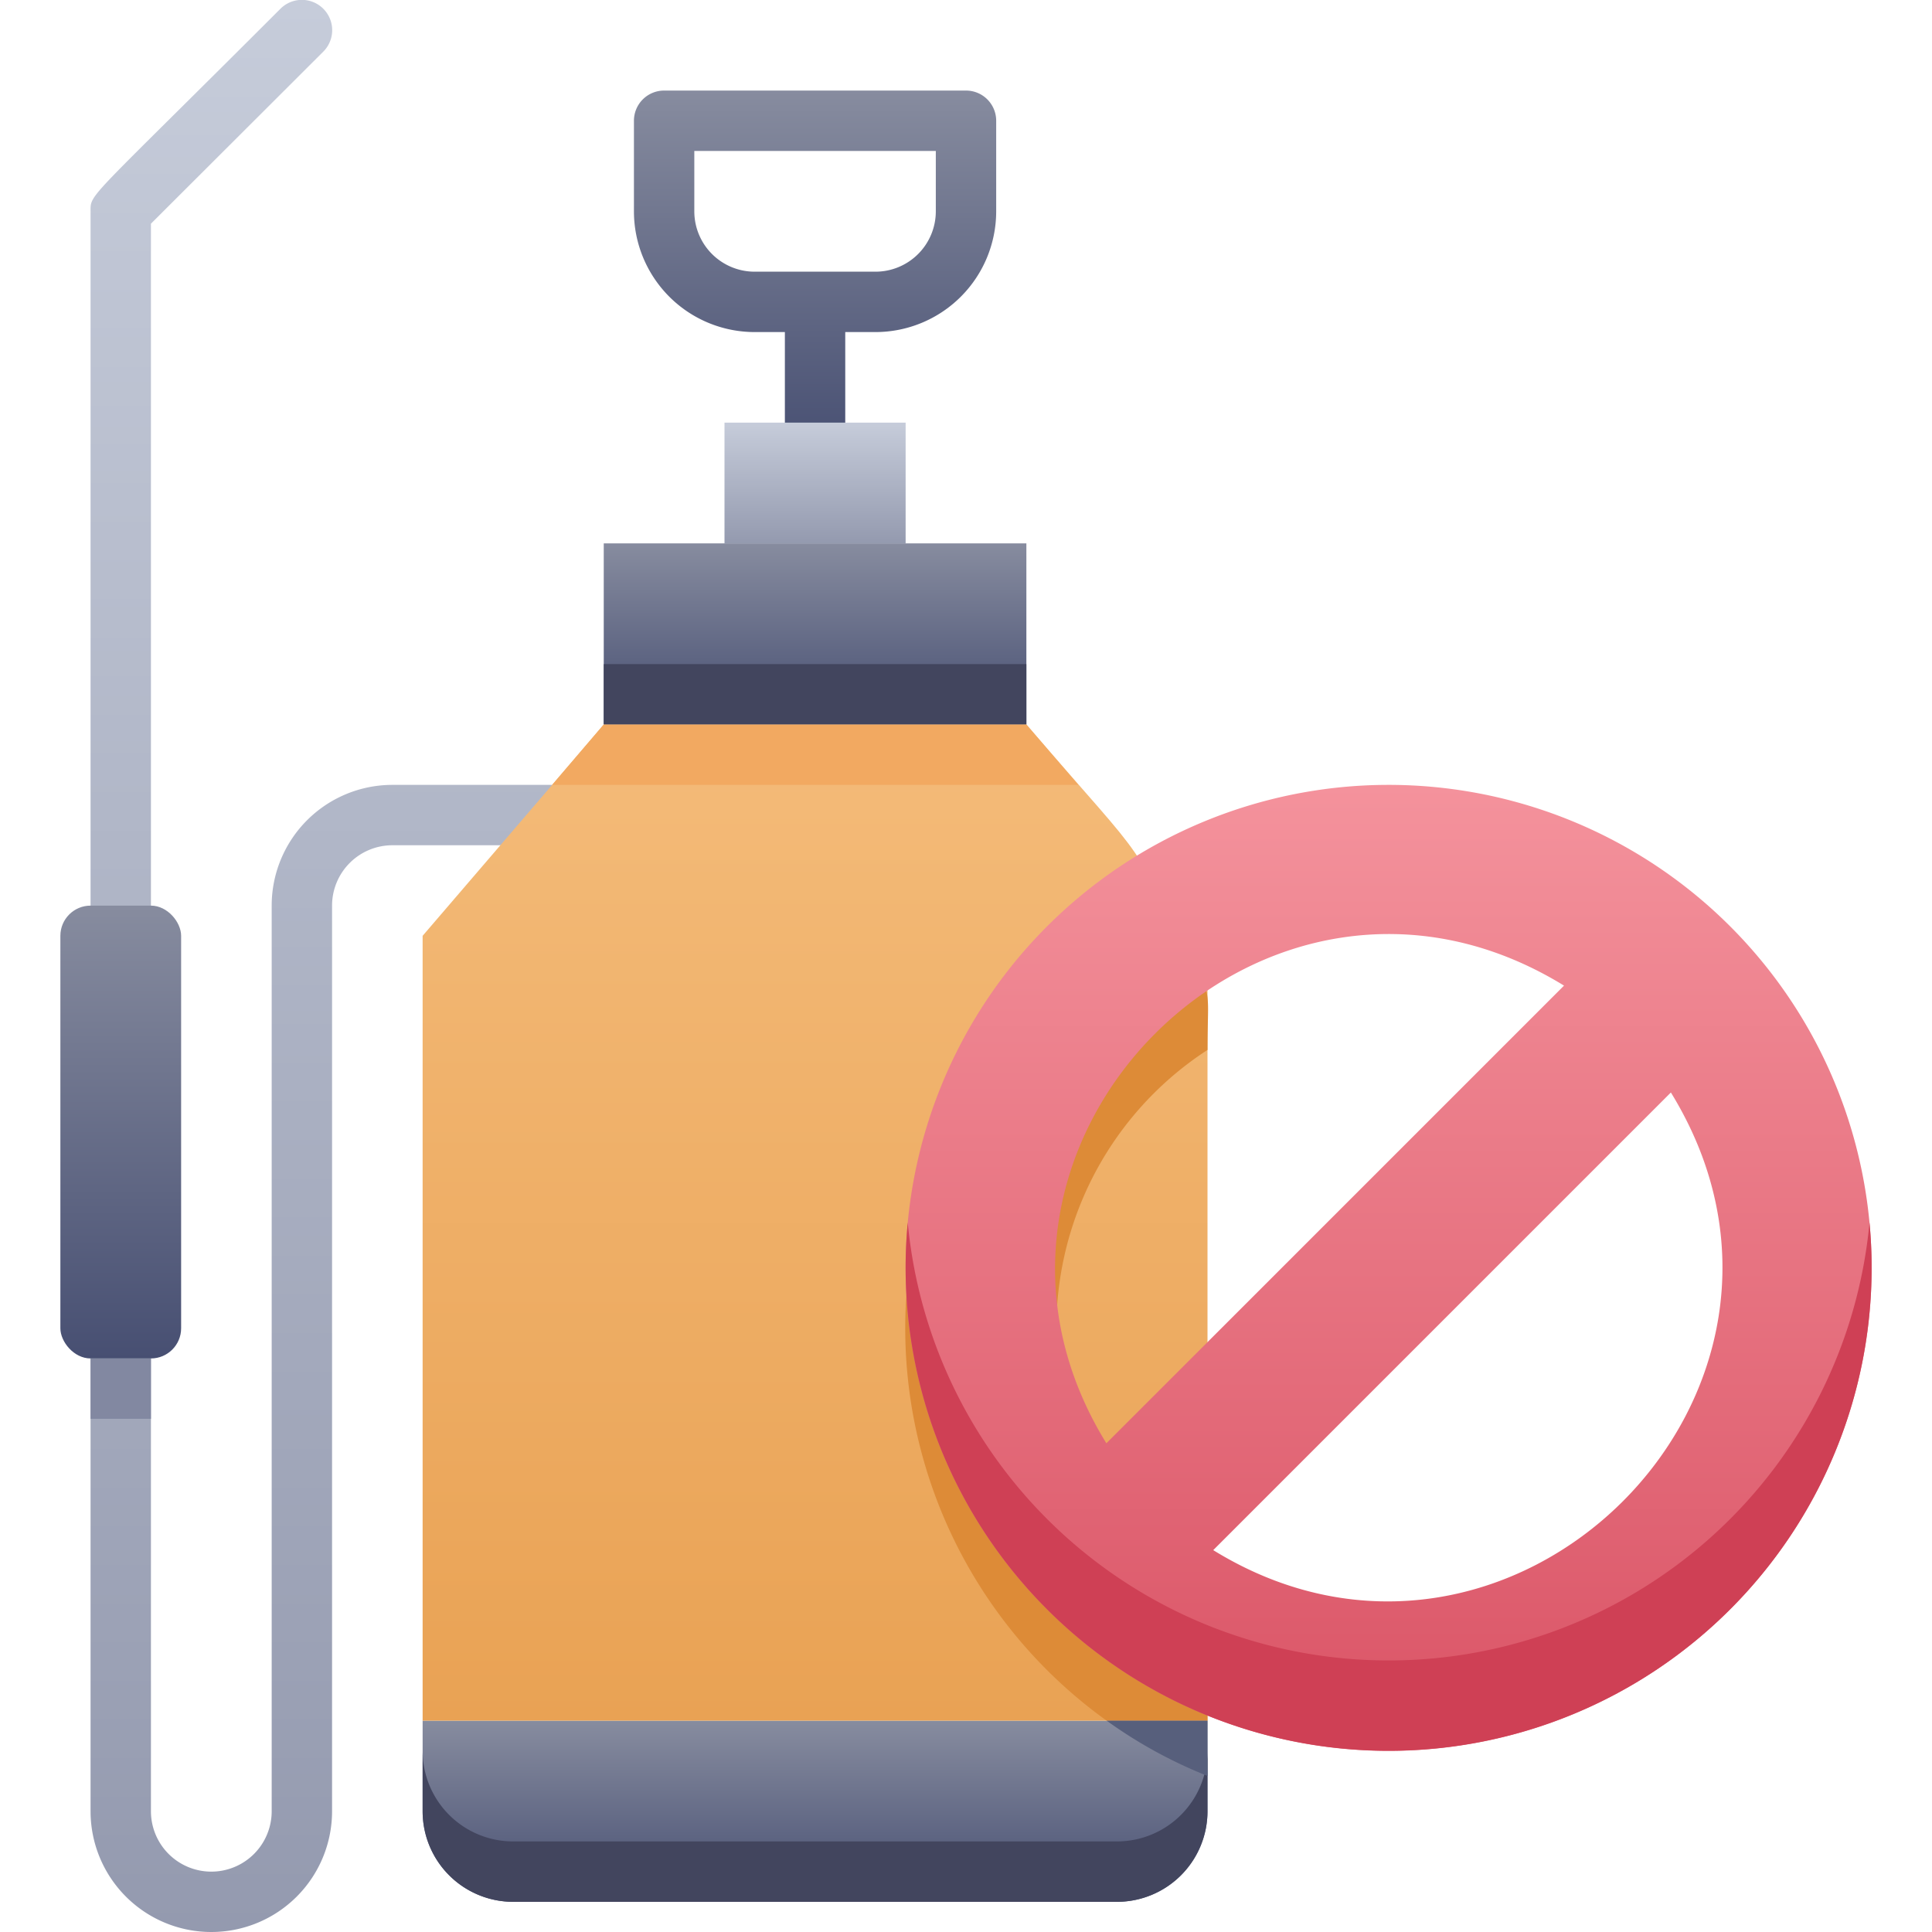 <svg xmlns="http://www.w3.org/2000/svg" xmlns:xlink="http://www.w3.org/1999/xlink" viewBox="0 0 64 64"><defs><style>.cls-1{fill:url(#linear-gradient);}.cls-2{fill:url(#linear-gradient-2);}.cls-3{fill:#8288a1;}.cls-4{fill:url(#linear-gradient-3);}.cls-5{fill:url(#linear-gradient-4);}.cls-6{fill:#42455e;}.cls-7{fill:url(#linear-gradient-5);}.cls-8{fill:#dd8b37;}.cls-9{fill:url(#linear-gradient-6);}.cls-10{fill:#f2a961;}.cls-11{fill:url(#linear-gradient-7);}.cls-12{fill:url(#linear-gradient-8);}.cls-13{fill:#cf4055;}.cls-14{fill:#575f7c;}</style><linearGradient id="linear-gradient" x1="11.71" y1="64" x2="11.71" y2="-0.01" gradientUnits="userSpaceOnUse"><stop offset="0" stop-color="#949aaf"/><stop offset="1" stop-color="#c6ccda"/></linearGradient><linearGradient id="linear-gradient-2" x1="4" y1="45" x2="4" y2="30" gradientUnits="userSpaceOnUse"><stop offset="0" stop-color="#474f72"/><stop offset="1" stop-color="#878c9f"/></linearGradient><linearGradient id="linear-gradient-3" x1="27" y1="14.99" x2="27" y2="3" xlink:href="#linear-gradient-2"/><linearGradient id="linear-gradient-4" x1="27" y1="63" x2="27" y2="57" xlink:href="#linear-gradient-2"/><linearGradient id="linear-gradient-5" x1="27" y1="57" x2="27" y2="24" gradientUnits="userSpaceOnUse"><stop offset="0" stop-color="#e9a254"/><stop offset="1" stop-color="#f4bb79"/></linearGradient><linearGradient id="linear-gradient-6" x1="27" y1="24" x2="27" y2="18" xlink:href="#linear-gradient-2"/><linearGradient id="linear-gradient-7" x1="27" y1="18" x2="27" y2="14" xlink:href="#linear-gradient"/><linearGradient id="linear-gradient-8" x1="46" y1="58" x2="46" y2="26" gradientUnits="userSpaceOnUse"><stop offset="0" stop-color="#da5466"/><stop offset="1" stop-color="#f4929c"/></linearGradient></defs><title>No Pesticides</title><g id="No_Pesticides" data-name="No Pesticides"><path class="cls-1" d="M7,64a4,4,0,0,1-4-4V7c0-.6-.13-.29,6.29-6.71a1,1,0,0,1,1.42,1.42L5,7.41V60a2,2,0,0,0,4,0V30a4,4,0,0,1,4-4h6.43a1,1,0,0,1,0,2H13a2,2,0,0,0-2,2V60A4,4,0,0,1,7,64Z"/><rect class="cls-2" x="2" y="30" width="4" height="15" rx="1"/><rect class="cls-3" x="3" y="45" width="2" height="2"/><path class="cls-4" d="M32,3H22a1,1,0,0,0-1,1V7a4,4,0,0,0,4,4h1v3a1,1,0,0,0,2,0V11h1a4,4,0,0,0,4-4V4A1,1,0,0,0,32,3ZM31,7a2,2,0,0,1-2,2H25a2,2,0,0,1-2-2V5h8Z"/><path class="cls-5" d="M40,57v3a3,3,0,0,1-3,3H17a3,3,0,0,1-3-3V57Z"/><path class="cls-6" d="M40,58v2a3,3,0,0,1-3,3H17a3,3,0,0,1-3-3V58a3,3,0,0,0,3,3H37A3,3,0,0,0,40,58Z"/><path class="cls-7" d="M40,32.78V57H14V31c5.15-6,3.72-4.33,6-7H34C38.42,29.14,37.15,27.23,40,32.78Z"/><path class="cls-8" d="M40,34.78c0-2.52.3-1.41-1.5-4.92A16,16,0,0,0,36.66,57H40V46.46l-3.35,3.35A11,11,0,0,1,40,34.78Z"/><rect class="cls-9" x="20" y="18" width="14" height="6"/><rect class="cls-6" x="20" y="22" width="14" height="2"/><polygon class="cls-10" points="35.72 26 18.29 26 20 24 34 24 35.72 26"/><rect class="cls-11" x="24" y="14" width="6" height="4"/><path class="cls-12" d="M46,26A16,16,0,1,0,62,42,16,16,0,0,0,46,26Zm5.81,6.65L36.65,47.81C30.6,38,41.89,26.55,51.81,32.65ZM40.19,51.35,55.35,36.19C61.45,46.1,50,57.4,40.19,51.35Z"/><path class="cls-13" d="M61.93,40.5a16,16,0,0,1-31.86,0,16,16,0,1,0,31.86,0Z"/><path class="cls-14" d="M36.66,57A15.47,15.47,0,0,0,40,58.83V57Z"/></g></svg>